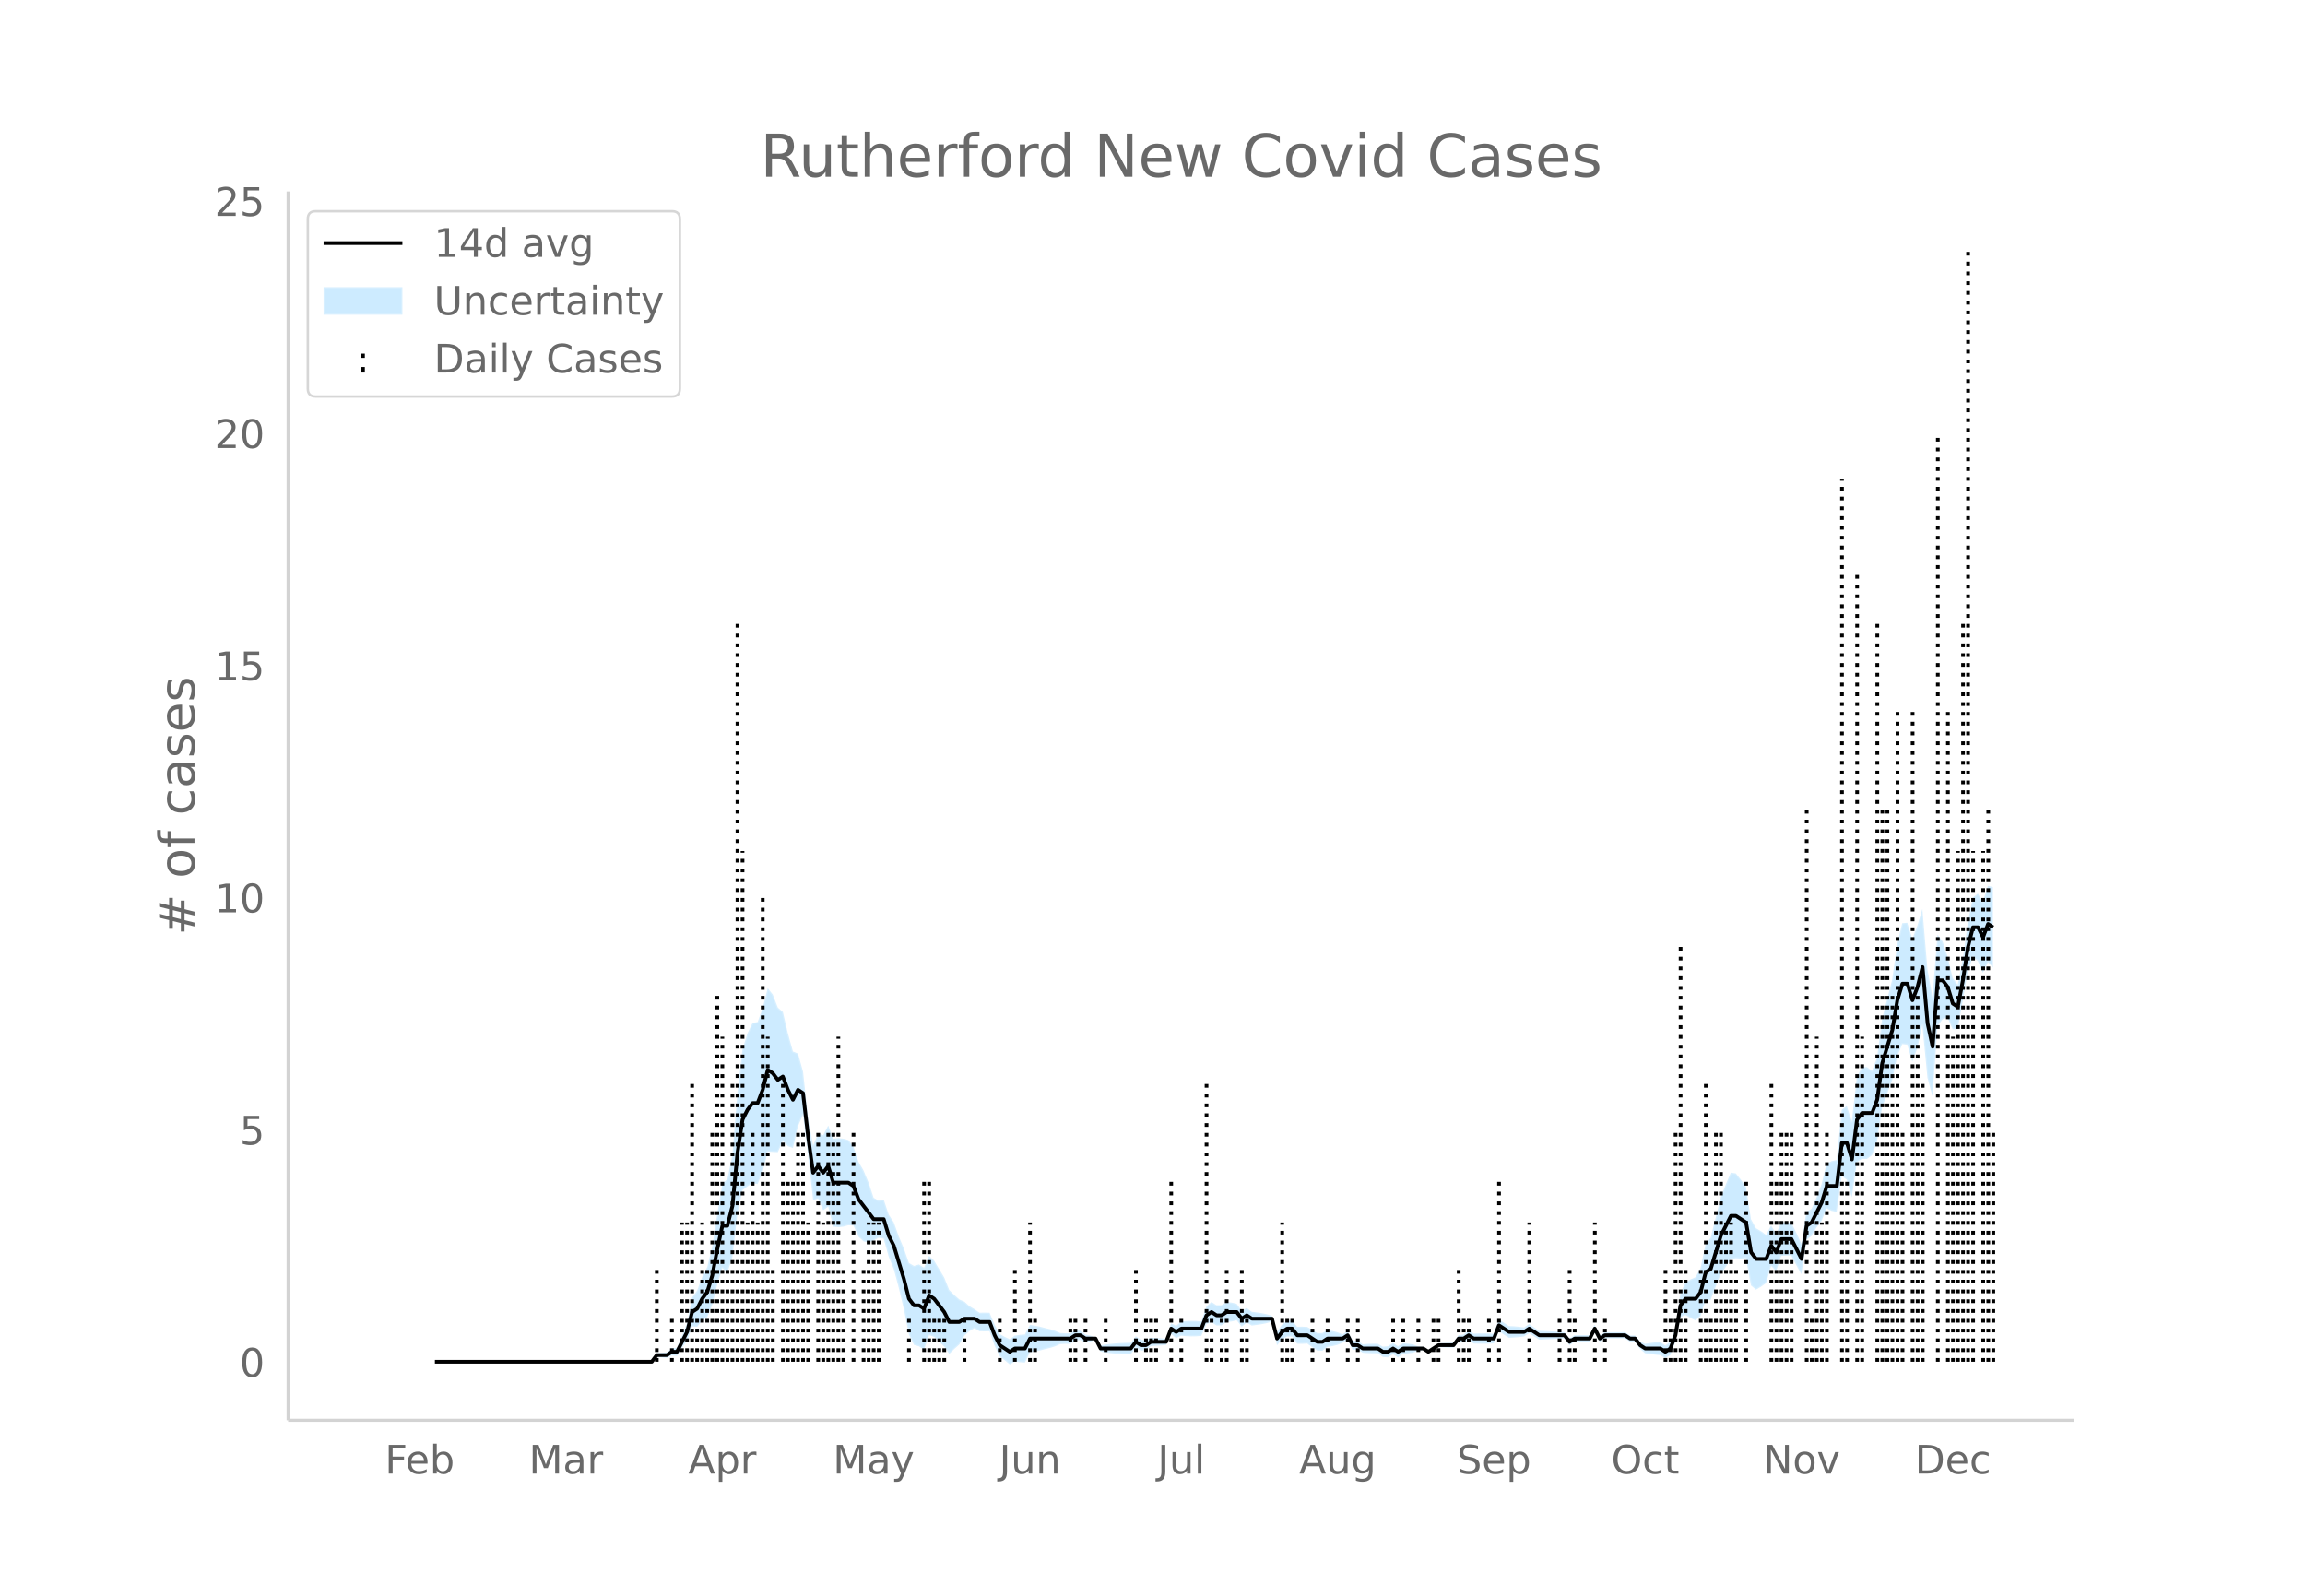<svg height="864" viewBox="0 0 936 648" width="1248" xmlns="http://www.w3.org/2000/svg" xmlns:xlink="http://www.w3.org/1999/xlink"><defs><style>*{stroke-linecap:butt;stroke-linejoin:round}</style></defs><g id="figure_1"><path d="M0 648h936V0H0z" fill="#fff" id="patch_1"/><g id="axes_1"><path d="M117 576.72h725.4V77.76H117z" fill="none" id="patch_2"/><g id="PolyCollection_1"><defs><path d="M178.645-95.033H264.66l2.048-1.974 2.048.258 2.048.169 2.048-1.037 2.048.202 2.048-3.254 2.048-2.846 2.048-5.862 2.048.15 2.048-2.513 2.048-1.388 2.048-5.065 2.048-8.267 2.048-6.616 2.048 1.775 2.048-6.22 2.048-17.76 2.048-9.457 2.048-1.543 2.048-1.229 2.048.326 2.048-5.034 2.048-8.146 2.048.12 2.048.093 2.048-4.466 2.048 2.06 2.048.726 2.048-8.909 2.048-4.624 2.048 16.248 2.048 18.373 2.048-.524 2.048 4.7 2.048-1.468 2.048 8.133 2.048.245 2.048-.247 2.048-.554 2.048.094 2.048 4.535 2.048 1.874 2.048.485 2.048-.793 2.048-1.12 2.048.378 2.048 7.356 2.048 4.963 2.048 7.705 2.048 8.623 2.048 10.274 2.048 4.2 2.048.576 2.048 1.402 2.048-5.924 2.048.676 2.048 1.992 2.048 1.957 2.048 2.976 2.048-2.001 2.048-1.83 2.048-3.56 2.048-1.85 2.048-1.204 2.048 1.246 2.048.033 2.048-.033 2.048 5.902 2.048 4.295 2.048 1.556 2.048 1.715 2.048-1.188 2.048.28 2.048.155 2.048-4.186 2.048-.321 2.048-.416 2.048-.538 2.048-.487 2.048-.637 2.048-.91 2.048-.112 2.048.028 2.048-1.347 2.048-.283 2.048 1.083 2.048-.387 2.048-.746 2.048 4.786 2.048.387 2.048.265 2.048.188 2.048.133 2.048.086 2.048.045 2.048-2.747 2.048 1.285 2.048-.234 2.048-1.627 2.048-.125 2.048-.141 2.048-.165 2.048-4.46 2.048 1.653 2.048-.991 2.048.201 2.048.077 2.048-.038 2.048-.158 2.048-4.73 2.048-.88 2.048 1.38h2.048l2.048-1.38 2.048-.238 2.048-.487 2.048 2.59 2.048-1.595 2.048 1.145 2.048-.252 2.048-.32 2.048-.423 2.048-.636 2.048 9.642 2.048-2.363 2.048-1.206 2.048.086 2.048 2.87 2.048.03 2.048-.112 2.048 1.502 2.048 1.392 2.048.03 2.048-1.552 2.048-.333 2.048-.51 2.048-.839 2.048-1.361 2.048 4.218 2.048-.095 2.048 1.279 2.048.155 2.048.063 2.048-.021 2.048 1.526 2.048.17 2.048-1.32 2.048 1.347 2.048-1.488 2.048-.196 2.048-.271 2.048-.856 2.048-.11 2.048 1.259 2.048-1.347 2.048-1.199 2.048.113 2.048.09h2.048l2.048-2.318 2.048.288 2.048-1.055 2.048 1.445 2.048.05 2.048.008 2.048-.036 2.048-.082 2.048-5.018 2.048 1.422 2.048 1.314 2.048-.102 2.048-.182 2.048-.285 2.048-1.29 2.048 1.282 2.048 1.347 2.048-.082 2.048-.092 2.048-.103 2.048-.119 2.048-.136 2.048 2.787 2.048-1.38 2.048.044 2.048.015 2.048-.015 2.048-3.887 2.048 3.843 2.048-1.435h8.192l2.048 1.359 2.048.004 2.048 2.894 2.048 1.797 2.048.324 2.048.246 2.048.191 2.048 1.281 2.048-1.273 2.048-5.388 2.048-10.002 2.048-.913 2.048 1.24 2.048.932 2.048-1.713 2.048-6.386 2.048-.174 2.048-5.354 2.048-5.195 2.048-2.84 2.048-3.226 2.048-.294 2.047.12 2.048-.162 2.048 11.06 2.048 1.706 2.048-1.2 2.048-1.49 2.048-6.972 2.048 2.055 2.048-6.091 2.048-.165 2.048-.008 2.048 3.94 2.048 3.644 2.048-13.96 2.048-1.524 2.048-3.46 2.048-2.681 2.048-5.042 2.048.958 2.048.425 2.048-14.605 2.048 1.54 2.048 7.222 2.048-14.3 2.048-1.386 2.048.032 2.048-1.519 2.048-5.498 2.048-13.832 2.048-5.58 2.048-5.477 2.048-9.745 2.048-4.975 2.048.185 2.048 6.933 2.048-5.491 2.048-9.298 2.048 21.254 2.048 7.64 2.048-28.562 2.048-2.761 2.048-.721 2.048 4.75 2.048-.046 2.048-11.384 2.048-12.034 2.048-5.873 2.048 1.653 2.048 4.735 2.048-4.266 2.048 2.158v-32.64h0l-2.048-.535-2.048 6.508-2.048-3.346-2.048 1.653-2.048 10.289-2.048 14.902-2.048 10.165-2.048-2.74-2.048-8.718-2.048-6.108-2.048-2.761-2.048 25.31-2.048-11.215-2.048-24.538-2.048 6.864-2.048 5.284-2.048-6.536-2.048.185-2.048 8.494-2.048 14.497-2.048 7.992-2.048 7.887-2.048 15.798-2.048 5.276-2.048-1.52-2.048.034-2.048 4-2.048 18.023-2.048-6.246-2.048 1.54-2.048 20.413-2.048.425-2.048.958-2.048 8.426-2.048 5.4-2.048 4.62-2.048 1.17-2.048 12.976-2.048-4.437-2.048-4.14-2.048-.008-2.048-.165-2.048 4.683-2.048-3.332-2.048 3.802-2.048-1.49-2.048-1.2-2.048-3.681-2.048-13.182-2.048-2.857-2.047-2.573-2.048-.294-2.048 4.855-2.048 5.24-2.048 8.274-2.048 8.114-2.048 2.52-2.048 9.775-2.048 3.674-2.048.932-2.048 1.24-2.048 4.474-2.048 14.24-2.048 5.388-2.048 1.42-2.048-1.412-2.048.19-2.048.247-2.048.324-2.048-.897-2.048-2.493-2.048.004-2.048-1.335h-8.192l-2.048 1.259-2.048-4.238-2.048 4.194-2.048-.015-2.048.015-2.048.044-2.048 1.313-2.048-2.6-2.048-.136-2.048-.119-2.048-.103-2.048-.092-2.048-.082-2.048-1.347-2.048-1.411-2.048 1.403-2.048-.284-2.048-.182-2.048-.102-2.048-1.38-2.048-1.272-2.048 5.756-2.048-.081-2.048-.036-2.048.007-2.048.05-2.048-1.248-2.048 1.638-2.048.289-2.048 3.068h-2.048l-2.048.09-2.048.114-2.048 1.495-2.048 1.347-2.048-1.436-2.048-.109-2.048-.856-2.048-.271-2.048-.196-2.048 1.205-2.048-1.347-2.048 1.373-2.048.172-2.048-1.168-2.048-.021-2.048.063-2.048.155-2.048-1.415-2.048-.095-2.048-3.863-2.048 1.332-2.048-.838-2.048-.51-2.048-.333-2.048 1.142-2.048.03-2.048-1.303-2.048-1.19-2.048-.112-2.048.03-2.048-2.518-2.048.086-2.048 1.487-2.048 3.025-2.048-6.52-2.048-.636-2.048-.423-2.048-.32-2.048-.252-2.048-1.548-2.048 1.099-2.048-2.798-2.048-.487-2.048-.238-2.048 1.314h-2.048l-2.048-1.314-2.048 1.814-2.048 6.044-2.048-.158-2.048-.038-2.048.077-2.048.201-2.048 1.703-2.048-1.04-2.048 6.313-2.048-.165-2.048-.141-2.048-.124-2.048 1.066-2.048-.234-2.048-1.409-2.048 2.64-2.048.045-2.048.087-2.048.132-2.048.189-2.048.264-2.048.387-2.048-3.294-2.048-.746-2.048-.387-2.048-1.611-2.048-.283-2.048 1.347-2.048.028-2.048-.111-2.048-.911-2.048-.637-2.048-.487-2.048-.538-2.048-.416-2.048-.321-2.048 3.894-2.048.156-2.048.28-2.048 1.505-2.048-.979-2.048-1.137-2.048-3.786-2.048-4.872-2.048-.033-2.048.033-2.048-1.448-2.048-1.204-2.048-1.85-2.048-.866-2.048-1.83-2.048-2.001-2.048-5.105-2.048-3.43-2.048-3.395-2.048-2.018-2.048 4.85-2.048-1.291-2.048.575-2.048-1.186-2.048-5.888-2.048-4.846-2.048-5.763-2.048-3.117-2.048-6.113-2.048.378-2.048-1.12-2.048-6.18-2.048-4.902-2.048-3.513-2.048-6.24-2.048-2.599-2.048-.553-2.048-.247-2.048.245-2.048-5.336-2.048 3.919-2.048-.687-2.048 4.864-2.048-11.258-2.048-18.768-2.048-7.318-2.048-.828-2.048-7.354-2.048-8.716-2.048-1.772-2.048-5.294-2.048-2.574-2.048 8.016-2.048 5.74-2.048.326-2.048 4.158-2.048 6.538-2.048 17.48-2.048 25.337-2.048 9.942-2.048 1.776-2.048 12.238-2.048 13.282-2.048 8.403-2.048 4-2.048 5.568-2.048 2.843-2.048 10.3-2.048 5.234-2.048 4.828-2.048.201-2.048 1.657-2.048.169-2.048.258-2.048 3.414H178.645z" id="m9cf109a61a" stroke="#fff" stroke-opacity=".2"/></defs><g clip-path="url(#p784478575e)"><use xlink:href="#m9cf109a61a" y="648" fill="#089fff" fill-opacity=".2" stroke="#fff" stroke-opacity=".2"/></g></g><g id="LineCollection_1" fill="none" stroke="#000" stroke-dasharray="1.5,2.475" stroke-width="1.5"><path clip-path="url(#p784478575e)" d="M149.973 552.967h0M152.02 552.967h0M154.069 552.967h0M156.117 552.967h0M158.165 552.967h0M160.213 552.967h0M162.26 552.967h0M164.309 552.967h0M166.357 552.967h0M168.405 552.967h0M170.453 552.967h0M172.5 552.967h0M174.549 552.967h0M176.597 552.967h0M178.645 552.967h0M180.693 552.967h0M182.74 552.967h0M184.789 552.967h0M186.837 552.967h0M188.885 552.967h0M190.933 552.967h0M192.98 552.967h0M195.029 552.967h0M197.077 552.967h0M199.125 552.967h0M201.173 552.967h0M203.22 552.967h0M205.269 552.967h0M207.317 552.967h0M209.365 552.967h0M211.413 552.967h0M213.46 552.967h0M215.509 552.967h0M217.557 552.967h0M219.605 552.967h0M221.653 552.967h0M223.7 552.967h0M225.749 552.967h0M227.797 552.967h0M229.845 552.967h0M231.893 552.967h0M233.94 552.967h0M235.989 552.967h0M238.037 552.967h0M240.085 552.967h0M242.133 552.967h0M244.18 552.967h0M246.229 552.967h0M248.277 552.967h0M250.325 552.967h0M252.373 552.967h0M254.42 552.967h0M256.468 552.967h0M258.516 552.967h0M260.564 552.967h0M262.612 552.967h0M264.66 552.967h0M266.708 552.967v-37.711M268.756 552.967h0M270.804 552.967h0M272.852 552.967V534.11M274.9 552.967h0M276.948 552.967V496.4M278.996 552.967V496.4M281.044 552.967V439.835M283.092 552.967V534.11M285.14 552.967V496.4M287.188 552.967v-37.711M289.236 552.967V458.69M291.284 552.967V402.124M293.332 552.967V420.98M295.38 552.967v-37.711M297.428 552.967V439.835M299.476 552.967V251.282M301.524 552.967V345.559M303.572 552.967V496.4M305.62 552.967V458.69M307.668 552.967V496.4M309.716 552.967V364.414M311.764 552.967V420.98M313.812 552.967v-37.711M315.86 552.967h0M317.908 552.967V439.835M319.956 552.967v-75.422M322.004 552.967v-75.422M324.052 552.967V458.69M326.1 552.967V458.69M328.148 552.967V496.4M330.196 552.967h0M332.244 552.967V458.69M334.292 552.967V496.4M336.34 552.967V458.69M338.388 552.967V458.69M340.436 552.967V420.98M342.484 552.967v-37.711M344.532 552.967h0M346.58 552.967V458.69M348.628 552.967h0M350.676 552.967v-37.711M352.724 552.967V496.4M354.772 552.967V496.4M356.82 552.967V496.4M358.868 552.967h0M360.916 552.967h0M362.964 552.967h0M365.012 552.967h0M367.06 552.967h0M369.108 552.967V534.11M371.156 552.967h0M373.204 552.967h0M375.252 552.967v-75.422M377.3 552.967v-75.422M379.348 552.967V534.11M381.396 552.967V534.11M383.444 552.967V534.11M385.492 552.967h0M387.54 552.967h0M389.588 552.967h0M391.636 552.967V534.11M393.684 552.967h0M395.732 552.967h0M397.78 552.967h0M399.828 552.967h0M401.876 552.967h0M403.924 552.967h0M405.972 552.967V534.11M408.02 552.967h0M410.068 552.967h0M412.116 552.967v-37.711M414.164 552.967h0M416.212 552.967h0M418.26 552.967V496.4M420.308 552.967V534.11M422.356 552.967h0M424.404 552.967h0M426.452 552.967h0M428.5 552.967h0M430.548 552.967h0M432.596 552.967h0M434.644 552.967V534.11M436.692 552.967V534.11M438.74 552.967h0M440.788 552.967V534.11M442.836 552.967h0M444.884 552.967h0M446.932 552.967h0M448.98 552.967V534.11M451.028 552.967h0M453.076 552.967h0M455.124 552.967h0M457.172 552.967h0M459.22 552.967h0M461.268 552.967v-37.711M463.316 552.967h0M465.364 552.967V534.11M467.412 552.967V534.11M469.46 552.967V534.11M471.508 552.967h0M473.556 552.967h0M475.604 552.967v-75.422M477.652 552.967h0M479.7 552.967V534.11M481.748 552.967h0M483.796 552.967h0M485.844 552.967h0M487.892 552.967h0M489.94 552.967V439.835M491.988 552.967V534.11M494.036 552.967h0M496.084 552.967V534.11M498.132 552.967v-37.711M500.18 552.967h0M502.228 552.967h0M504.276 552.967v-37.711M506.324 552.967V534.11M508.372 552.967h0M510.42 552.967h0M512.468 552.967h0M514.516 552.967h0M516.564 552.967h0M518.612 552.967h0M520.66 552.967V496.4M522.708 552.967V534.11M524.756 552.967V534.11M526.804 552.967h0M528.852 552.967h0M530.9 552.967h0M532.948 552.967V534.11M534.996 552.967h0M537.044 552.967h0M539.092 552.967V534.11M541.14 552.967h0M543.188 552.967h0M545.236 552.967h0M547.284 552.967V534.11M549.332 552.967h0M551.38 552.967V534.11M553.428 552.967h0M555.476 552.967h0M557.524 552.967h0M559.572 552.967h0M561.62 552.967h0M563.668 552.967h0M565.716 552.967V534.11M567.764 552.967h0M569.812 552.967V534.11M571.86 552.967h0M573.908 552.967h0M575.956 552.967V534.11M578.004 552.967h0M580.052 552.967h0M582.1 552.967V534.11M584.148 552.967V534.11M586.196 552.967h0M588.244 552.967h0M590.292 552.967h0M592.34 552.967v-37.711M594.388 552.967V534.11M596.436 552.967V534.11M598.484 552.967h0M600.532 552.967h0M602.58 552.967h0M604.628 552.967V534.11M606.676 552.967h0M608.724 552.967v-75.422M610.772 552.967h0M612.82 552.967h0M614.868 552.967h0M616.916 552.967h0M618.964 552.967h0M621.012 552.967V496.4M623.06 552.967h0M625.108 552.967h0M627.156 552.967h0M629.204 552.967h0M631.252 552.967h0M633.3 552.967V534.11M635.348 552.967h0M637.396 552.967v-37.711M639.444 552.967V534.11M641.492 552.967h0M643.54 552.967h0M645.588 552.967h0M647.636 552.967V496.4M649.684 552.967h0M651.732 552.967V534.11M653.78 552.967h0M655.828 552.967h0M657.876 552.967h0M659.924 552.967h0M661.972 552.967h0M664.02 552.967h0M666.068 552.967h0M668.116 552.967h0M670.164 552.967h0M672.212 552.967h0M674.26 552.967h0M676.308 552.967v-37.711M678.356 552.967V534.11M680.404 552.967V458.69M682.452 552.967V383.269M684.5 552.967v-37.711M686.548 552.967h0M688.596 552.967h0M690.644 552.967v-37.711M692.692 552.967V439.835M694.74 552.967V534.11M696.788 552.967V458.69M698.836 552.967V458.69M700.884 552.967V496.4M702.932 552.967V496.4M704.98 552.967v-37.711M707.027 552.967h0M709.075 552.967v-75.422M711.123 552.967h0M713.171 552.967h0M715.22 552.967h0M717.267 552.967h0M719.315 552.967V439.835M721.363 552.967v-75.422M723.411 552.967V458.69M725.46 552.967V458.69M727.507 552.967V458.69M729.555 552.967h0M731.603 552.967h0M733.651 552.967V326.703M735.7 552.967V534.11M737.747 552.967V420.98M739.795 552.967V496.4M741.843 552.967V458.69M743.891 552.967h0M745.94 552.967h0M747.987 552.967v-358.25M750.035 552.967v-75.422M752.083 552.967h0M754.131 552.967v-320.54M756.18 552.967V420.98M758.227 552.967h0M760.275 552.967h0M762.323 552.967V251.282M764.371 552.967V326.703M766.42 552.967V326.703M768.467 552.967V402.124M770.515 552.967V288.993M772.563 552.967V458.69M774.611 552.967h0M776.66 552.967V288.993M778.707 552.967V402.124M780.755 552.967V439.835M782.803 552.967h0M784.851 552.967h0M786.9 552.967V175.86M788.947 552.967h0M790.995 552.967V288.993M793.043 552.967V420.98M795.091 552.967V345.559M797.14 552.967V251.282M799.187 552.967V100.44M801.235 552.967V345.559M803.283 552.967h0M805.331 552.967V345.559M807.38 552.967V326.703M809.427 552.967V458.69"/></g><path clip-path="url(#p784478575e)" d="M176.597 552.967h88.063l2.048-2.694h4.096l2.048-1.347h2.048l4.096-8.08 2.048-8.082 2.048-1.346 2.048-4.04 2.048-2.694 2.048-6.734 2.048-10.775 2.048-9.427h2.048l2.048-8.081 2.048-21.55 2.048-13.467 2.048-4.04 2.048-2.694h2.048l2.048-5.387 2.048-8.081 2.048 1.346 2.048 2.694 2.048-1.347 2.048 5.388 2.048 4.04 2.048-4.04 2.048 1.346 2.048 17.509 2.048 14.815 2.048-2.694 2.048 2.694 2.048-2.694 2.048 6.734h6.144l2.048 1.347 2.048 5.387 6.144 8.08h4.096l2.048 6.735 2.048 4.04 4.096 13.468 2.048 8.081 2.048 2.694h2.048l2.048 1.347 2.048-5.388 2.048 1.347 4.096 5.387 2.048 4.04h4.096l2.048-1.346h4.096l2.048 1.347h4.096l2.048 5.387 2.048 4.04 4.096 2.694 2.048-1.347h4.096l2.048-4.04h16.384l2.048-1.347h2.048l2.048 1.347h4.096l2.048 4.04h12.288l2.048-2.693 2.048 1.347h2.048l2.048-1.347h6.144l2.048-5.388 2.048 1.347 2.048-1.347h8.192l2.048-5.387 2.048-1.347 2.048 1.347h2.048l2.048-1.347h4.096l2.048 2.694 2.048-1.347 2.048 1.347h8.192l2.048 8.08 2.048-2.693 2.048-1.347h2.048l2.048 2.694h4.096l4.096 2.694h2.048l2.048-1.347h6.144l2.048-1.347 2.048 4.04h2.048l2.048 1.347h6.144l2.048 1.347h2.048l2.048-1.347 2.048 1.347 2.048-1.347h8.192l2.048 1.347 4.096-2.693h6.144l2.048-2.694h2.048l2.048-1.347 2.048 1.347h8.192l2.048-5.387 4.096 2.693h6.144l2.048-1.347 4.096 2.694h10.24l2.048 2.694 2.048-1.347h6.144l2.048-4.04 2.048 4.04 2.048-1.347h8.192l2.048 1.347h2.048l2.048 2.694 2.048 1.346h6.144l2.048 1.347 2.048-1.347 2.048-5.387 2.048-12.121 2.048-2.694h4.096l2.048-2.693 2.048-8.081 2.048-1.347 4.096-13.468 4.096-8.08h2.048l4.095 2.693 2.048 12.121 2.048 2.694h4.096l2.048-5.388 2.048 2.694 2.048-5.387h4.096l4.096 8.08 2.048-13.467 2.048-1.347 4.096-8.081 2.048-6.734h4.096l2.048-17.509h2.048l2.048 6.734 2.048-16.161 2.048-2.694h4.096l2.048-5.387 2.048-14.815 4.096-13.468 2.048-12.121 2.048-6.734h2.048l2.048 6.734 2.048-5.387 2.048-8.081 2.048 22.895 2.048 9.428 2.048-26.936h2.048l2.048 2.694 2.048 6.734 2.048 1.346 2.048-10.774 2.048-13.468 2.048-8.08h2.048l2.048 4.04 2.048-5.388 2.048 1.347h0" fill="none" stroke="#000" stroke-linecap="round" stroke-width="1.5" id="line2d_1"/><path d="M117 576.72V77.76" fill="none" stroke="#d3d3d3" stroke-linecap="square" stroke-width="1.25" id="patch_3"/><path d="M117 576.72h725.4" fill="none" stroke="#d3d3d3" stroke-linecap="square" stroke-width="1.25" id="patch_4"/><g id="matplotlib.axis_1"><g id="xtick_1"><g transform="matrix(.16 0 0 -.16 156.29 598.378)" fill="#696969" id="text_1"><defs><path d="M9.813 72.906h41.89v-8.312H19.672V43.109h28.906v-8.297H19.672V0h-9.86z" id="DejaVuSans-70"/><path d="M56.203 29.594v-4.39H14.891q.593-9.282 5.593-14.142 5-4.859 13.938-4.859 5.172 0 10.031 1.266 4.86 1.265 9.656 3.812v-8.5Q49.266.734 44.187-.344 39.11-1.422 33.892-1.422q-13.094 0-20.735 7.61-7.64 7.625-7.64 20.625 0 13.421 7.25 21.296Q20.016 56 32.328 56q11.031 0 17.453-7.11 6.422-7.093 6.422-19.296zm-8.984 2.64q-.094 7.36-4.125 11.75-4.032 4.407-10.672 4.407-7.516 0-12.031-4.25-4.516-4.25-5.203-11.97z" id="DejaVuSans-101"/><path d="M48.688 27.297q0 9.906-4.079 15.547-4.078 5.64-11.203 5.64-7.14 0-11.218-5.64-4.079-5.64-4.079-15.547 0-9.906 4.078-15.547 4.079-5.64 11.22-5.64 7.124 0 11.202 5.64t4.078 15.547zM18.108 46.39q2.844 4.875 7.157 7.234Q29.594 56 35.594 56q9.968 0 16.187-7.906 6.235-7.907 6.235-20.797T51.78 6.484q-6.218-7.906-16.187-7.906-6 0-10.328 2.375-4.313 2.375-7.157 7.25V0H9.08v75.984h9.03z" id="DejaVuSans-98"/></defs><use xlink:href="#DejaVuSans-70"/><use x="52.02" xlink:href="#DejaVuSans-101"/><use x="113.543" xlink:href="#DejaVuSans-98"/></g></g><g id="xtick_2"><g transform="matrix(.16 0 0 -.16 214.75 598.378)" fill="#696969" id="text_2"><defs><path d="M9.813 72.906h14.703l18.593-49.61 18.703 49.61h14.704V0H66.89v64.016l-18.797-50h-9.907l-18.796 50V0H9.813z" id="DejaVuSans-77"/><path d="M34.281 27.484q-10.89 0-15.093-2.484-4.204-2.484-4.204-8.5 0-4.781 3.157-7.594 3.156-2.797 8.562-2.797 7.485 0 12 5.297 4.516 5.297 4.516 14.078v2zm17.922 3.72V0H43.22v8.297Q40.14 3.328 35.547.953q-4.594-2.375-11.234-2.375-8.391 0-13.36 4.719Q6 8.016 6 15.922q0 9.219 6.172 13.906 6.187 4.688 18.437 4.688h12.61v.89q0 6.203-4.078 9.594-4.078 3.39-11.453 3.39-4.688 0-9.141-1.124-4.438-1.125-8.531-3.375v8.312q4.921 1.906 9.562 2.844 4.64.953 9.031.953 11.875 0 17.735-6.156 5.86-6.14 5.86-18.64z" id="DejaVuSans-97"/><path d="M41.11 46.297q-1.516.875-3.297 1.281Q36.03 48 33.89 48q-7.625 0-11.703-4.953-4.079-4.953-4.079-14.234V0H9.08v54.688h9.03v-8.5q2.844 4.984 7.375 7.39Q30.031 56 36.531 56q.922 0 2.047-.125 1.125-.11 2.484-.36z" id="DejaVuSans-114"/></defs><use xlink:href="#DejaVuSans-77"/><use x="86.279" xlink:href="#DejaVuSans-97"/><use x="147.559" xlink:href="#DejaVuSans-114"/></g></g><g id="xtick_3"><g transform="matrix(.16 0 0 -.16 279.492 598.378)" fill="#696969" id="text_3"><defs><path d="M34.188 63.188L20.797 26.906h26.812zm-5.579 9.718h11.188L67.578 0h-10.25l-6.64 18.703h-32.86L11.188 0H.78z" id="DejaVuSans-65"/><path d="M18.11 8.203v-29H9.077v75.484h9.031v-8.296q2.844 4.875 7.157 7.234Q29.594 56 35.594 56q9.968 0 16.187-7.906 6.235-7.907 6.235-20.797T51.78 6.484q-6.218-7.906-16.187-7.906-6 0-10.328 2.375-4.313 2.375-7.157 7.25zm30.578 19.094q0 9.906-4.079 15.547-4.078 5.64-11.203 5.64-7.14 0-11.218-5.64-4.079-5.64-4.079-15.547 0-9.906 4.078-15.547 4.079-5.64 11.22-5.64 7.124 0 11.202 5.64t4.078 15.547z" id="DejaVuSans-112"/></defs><use xlink:href="#DejaVuSans-65"/><use x="68.408" xlink:href="#DejaVuSans-112"/><use x="131.885" xlink:href="#DejaVuSans-114"/></g></g><g id="xtick_4"><g transform="matrix(.16 0 0 -.16 338.232 598.378)" fill="#696969" id="text_4"><defs><path d="M32.172-5.078q-3.797-9.766-7.422-12.735-3.61-2.984-9.656-2.984H7.906v7.516h5.282q3.703 0 5.75 1.765Q21-9.766 23.483-3.219l1.61 4.094-22.11 53.813H12.5l17.094-42.766 17.093 42.766h9.516z" id="DejaVuSans-121"/></defs><use xlink:href="#DejaVuSans-77"/><use x="86.279" xlink:href="#DejaVuSans-97"/><use x="147.559" xlink:href="#DejaVuSans-121"/></g></g><g id="xtick_5"><g transform="matrix(.16 0 0 -.16 405.76 598.378)" fill="#696969" id="text_5"><defs><path d="M9.813 72.906h9.859V5.078q0-13.187-5-19.14-5-5.954-16.094-5.954h-3.75v8.297h3.078q6.531 0 9.219 3.672Q9.813-4.39 9.813 5.078z" id="DejaVuSans-74"/><path d="M8.5 21.578v33.11h8.984V21.922q0-7.766 3.016-11.656 3.031-3.875 9.094-3.875 7.265 0 11.484 4.64 4.234 4.64 4.234 12.656v31h8.985V0h-8.984v8.406Q42.047 3.422 37.718 1q-4.313-2.422-10.032-2.422-9.421 0-14.312 5.86Q8.5 10.296 8.5 21.578zM31.11 56z" id="DejaVuSans-117"/><path d="M54.89 33.016V0h-8.984v32.719q0 7.765-3.031 11.61-3.031 3.858-9.078 3.858-7.281 0-11.484-4.64-4.204-4.625-4.204-12.64V0H9.08v54.688h9.03v-8.5q3.235 4.937 7.594 7.374Q30.078 56 35.797 56q9.422 0 14.25-5.828 4.844-5.828 4.844-17.156z" id="DejaVuSans-110"/></defs><use xlink:href="#DejaVuSans-74"/><use x="29.492" xlink:href="#DejaVuSans-117"/><use x="92.871" xlink:href="#DejaVuSans-110"/></g></g><g id="xtick_6"><g transform="matrix(.16 0 0 -.16 470.048 598.378)" fill="#696969" id="text_6"><defs><path d="M9.422 75.984h8.984V0H9.422z" id="DejaVuSans-108"/></defs><use xlink:href="#DejaVuSans-74"/><use x="29.492" xlink:href="#DejaVuSans-117"/><use x="92.871" xlink:href="#DejaVuSans-108"/></g></g><g id="xtick_7"><g transform="matrix(.16 0 0 -.16 527.567 598.378)" fill="#696969" id="text_7"><defs><path d="M45.406 27.984q0 9.766-4.031 15.125-4.016 5.375-11.297 5.375-7.219 0-11.25-5.375-4.031-5.359-4.031-15.125 0-9.718 4.031-15.093t11.25-5.375q7.281 0 11.297 5.375 4.031 5.375 4.031 15.093zm8.985-21.203q0-13.953-6.203-20.765Q42-20.797 29.203-20.797q-4.734 0-8.937.703-4.203.703-8.157 2.172v8.735q3.954-2.141 7.813-3.157 3.86-1.031 7.86-1.031 8.843 0 13.234 4.61 4.39 4.609 4.39 13.937v4.453q-2.781-4.844-7.125-7.234Q33.938 0 27.875 0 17.828 0 11.672 7.656q-6.156 7.672-6.156 20.328 0 12.688 6.156 20.344Q17.828 56 27.875 56q6.063 0 10.406-2.39 4.344-2.391 7.125-7.22v8.297h8.985z" id="DejaVuSans-103"/></defs><use xlink:href="#DejaVuSans-65"/><use x="68.408" xlink:href="#DejaVuSans-117"/><use x="131.787" xlink:href="#DejaVuSans-103"/></g></g><g id="xtick_8"><g transform="matrix(.16 0 0 -.16 591.596 598.378)" fill="#696969" id="text_8"><defs><path d="M53.516 70.516V60.89q-5.61 2.687-10.594 4-4.984 1.328-9.625 1.328-8.047 0-12.422-3.125t-4.375-8.89q0-4.845 2.906-7.313 2.907-2.453 11.016-3.97l5.953-1.218q11.031-2.11 16.281-7.406 5.25-5.297 5.25-14.172 0-10.61-7.11-16.078-7.093-5.469-20.812-5.469-5.172 0-11.015 1.172Q13.14.922 6.89 3.219v10.156q6-3.36 11.765-5.078 5.766-1.703 11.328-1.703 8.438 0 13.032 3.312 4.593 3.328 4.593 9.485 0 5.359-3.297 8.39-3.296 3.032-10.812 4.547L27.484 33.5q-11.03 2.188-15.968 6.875-4.922 4.688-4.922 13.047 0 9.672 6.812 15.234 6.813 5.563 18.766 5.563 5.14 0 10.453-.938 5.328-.922 10.89-2.765z" id="DejaVuSans-83"/></defs><use xlink:href="#DejaVuSans-83"/><use x="63.477" xlink:href="#DejaVuSans-101"/><use x="125" xlink:href="#DejaVuSans-112"/></g></g><g id="xtick_9"><g transform="matrix(.16 0 0 -.16 654.283 598.378)" fill="#696969" id="text_9"><defs><path d="M39.406 66.219q-10.75 0-17.078-8.016-6.312-8-6.312-21.828 0-13.766 6.312-21.781 6.328-8 17.078-8 10.735 0 17.016 8 6.281 8.015 6.281 21.781 0 13.828-6.281 21.828-6.281 8.016-17.016 8.016zm0 8q15.328 0 24.5-10.281 9.188-10.282 9.188-27.563 0-17.234-9.188-27.516-9.172-10.28-24.5-10.28-15.375 0-24.593 10.25-9.204 10.265-9.204 27.546t9.204 27.563q9.218 10.28 24.593 10.28z" id="DejaVuSans-79"/><path d="M48.781 52.594v-8.407q-3.812 2.11-7.64 3.157-3.828 1.047-7.735 1.047-8.75 0-13.593-5.547-4.829-5.532-4.829-15.547 0-10.016 4.829-15.563 4.843-5.53 13.593-5.53 3.907 0 7.735 1.046 3.828 1.047 7.64 3.156V2.094Q45.016.344 40.984-.531q-4.015-.89-8.562-.89-12.36 0-19.64 7.765-7.266 7.765-7.266 20.953 0 13.375 7.343 21.031Q20.22 56 33.016 56q4.14 0 8.093-.86 3.953-.843 7.672-2.546z" id="DejaVuSans-99"/><path d="M18.313 70.219V54.688h18.5v-6.985h-18.5V18.016q0-6.688 1.828-8.594 1.828-1.906 7.453-1.906h9.218V0h-9.218q-10.407 0-14.36 3.875-3.953 3.89-3.953 14.14v29.688H2.687v6.984h6.594V70.22z" id="DejaVuSans-116"/></defs><use xlink:href="#DejaVuSans-79"/><use x="78.711" xlink:href="#DejaVuSans-99"/><use x="133.691" xlink:href="#DejaVuSans-116"/></g></g><g id="xtick_10"><g transform="matrix(.16 0 0 -.16 715.988 598.378)" fill="#696969" id="text_10"><defs><path d="M9.813 72.906h13.28l32.329-60.984v60.984h9.562V0h-13.28L19.39 60.984V0H9.813z" id="DejaVuSans-78"/><path d="M30.61 48.39q-7.22 0-11.422-5.64-4.204-5.64-4.204-15.453 0-9.813 4.172-15.453 4.188-5.64 11.453-5.64 7.188 0 11.375 5.655 4.203 5.672 4.203 15.438 0 9.719-4.203 15.406-4.187 5.688-11.375 5.688zm0 7.61q11.718 0 18.406-7.625 6.703-7.61 6.703-21.078 0-13.422-6.703-21.078-6.688-7.64-18.407-7.64-11.765 0-18.437 7.64-6.656 7.656-6.656 21.078 0 13.469 6.656 21.078Q18.844 56 30.609 56z" id="DejaVuSans-111"/><path d="M2.984 54.688H12.5L29.594 8.797l17.093 45.89h9.516L35.687 0H23.485z" id="DejaVuSans-118"/></defs><use xlink:href="#DejaVuSans-78"/><use x="74.805" xlink:href="#DejaVuSans-111"/><use x="135.986" xlink:href="#DejaVuSans-118"/></g></g><g id="xtick_11"><g transform="matrix(.16 0 0 -.16 777.562 598.378)" fill="#696969" id="text_11"><defs><path d="M19.672 64.797V8.109h11.922q15.093 0 22.093 6.829 7 6.843 7 21.593 0 14.64-7 21.453-7 6.813-22.093 6.813zm-9.86 8.11h20.266q21.188 0 31.094-8.813 9.922-8.813 9.922-27.563 0-18.86-9.969-27.703Q51.172 0 30.078 0H9.813z" id="DejaVuSans-68"/></defs><use xlink:href="#DejaVuSans-68"/><use x="77.002" xlink:href="#DejaVuSans-101"/><use x="138.525" xlink:href="#DejaVuSans-99"/></g></g></g><g id="matplotlib.axis_2"><g id="ytick_1"><g transform="matrix(.16 0 0 -.16 97.32 559.045)" fill="#696969" id="text_12"><defs><path d="M31.781 66.406q-7.61 0-11.453-7.5Q16.5 51.422 16.5 36.375q0-14.984 3.828-22.484 3.844-7.5 11.453-7.5 7.672 0 11.5 7.5 3.844 7.5 3.844 22.484 0 15.047-3.844 22.531-3.828 7.5-11.5 7.5zm0 7.813q12.266 0 18.735-9.703 6.468-9.688 6.468-28.141 0-18.406-6.468-28.11-6.47-9.687-18.735-9.687-12.25 0-18.718 9.688-6.47 9.703-6.47 28.109 0 18.453 6.47 28.14Q19.53 74.22 31.78 74.22z" id="DejaVuSans-48"/></defs><use xlink:href="#DejaVuSans-48"/></g></g><g id="ytick_2"><g transform="matrix(.16 0 0 -.16 97.32 464.769)" fill="#696969" id="text_13"><defs><path d="M10.797 72.906h38.719v-8.312H19.828v-17.86q2.14.735 4.281 1.094 2.157.36 4.313.36 12.203 0 19.328-6.688 7.14-6.688 7.14-18.11 0-11.765-7.328-18.296-7.328-6.516-20.656-6.516-4.593 0-9.36.781-4.75.782-9.827 2.344v9.922q4.39-2.39 9.078-3.563 4.687-1.171 9.906-1.171 8.453 0 13.375 4.437 4.938 4.438 4.938 12.063 0 7.609-4.938 12.047-4.922 4.453-13.375 4.453-3.953 0-7.89-.875-3.922-.875-8.016-2.735z" id="DejaVuSans-53"/></defs><use xlink:href="#DejaVuSans-53"/></g></g><g id="ytick_3"><g transform="matrix(.16 0 0 -.16 87.14 370.493)" fill="#696969" id="text_14"><defs><path d="M12.406 8.297h16.11v55.625l-17.532-3.516v8.985l17.438 3.515h9.86V8.296H54.39V0H12.406z" id="DejaVuSans-49"/></defs><use xlink:href="#DejaVuSans-49"/><use x="63.623" xlink:href="#DejaVuSans-48"/></g></g><g id="ytick_4"><g transform="matrix(.16 0 0 -.16 87.14 276.216)" fill="#696969" id="text_15"><use xlink:href="#DejaVuSans-49"/><use x="63.623" xlink:href="#DejaVuSans-53"/></g></g><g id="ytick_5"><g transform="matrix(.16 0 0 -.16 87.14 181.94)" fill="#696969" id="text_16"><defs><path d="M19.188 8.297h34.421V0H7.33v8.297q5.609 5.812 15.296 15.594 9.703 9.797 12.188 12.64 4.734 5.313 6.609 9 1.89 3.688 1.89 7.25 0 5.813-4.078 9.469-4.078 3.672-10.625 3.672-4.64 0-9.797-1.61-5.14-1.609-11-4.89v9.969Q13.767 71.78 18.938 73q5.188 1.219 9.485 1.219 11.328 0 18.062-5.672 6.735-5.656 6.735-15.125 0-4.5-1.688-8.531-1.672-4.016-6.125-9.485-1.218-1.422-7.765-8.187-6.532-6.766-18.453-18.922z" id="DejaVuSans-50"/></defs><use xlink:href="#DejaVuSans-50"/><use x="63.623" xlink:href="#DejaVuSans-48"/></g></g><g id="ytick_6"><g transform="matrix(.16 0 0 -.16 87.14 87.663)" fill="#696969" id="text_17"><use xlink:href="#DejaVuSans-50"/><use x="63.623" xlink:href="#DejaVuSans-53"/></g></g><g transform="matrix(0 -.2 -.2 0 78.98 379.813)" fill="#696969" id="text_18"><defs><path d="M51.125 44H36.922l-4.11-16.313h14.313zm-7.328 27.781l-5.078-20.265h14.265L58.11 71.78h7.813L60.89 51.516h15.234V44h-17.14l-4-16.313h15.53V20.22H53.079L48 0h-7.813l5.032 20.219H30.906L25.875 0h-7.86l5.079 20.219H7.719v7.468h17.187L29 44H13.281v7.516h17.625l4.985 20.265z" id="DejaVuSans-35"/><path d="M37.11 75.984V68.5h-8.594q-4.828 0-6.72-1.953-1.874-1.953-1.874-7.031v-4.828h14.797v-6.985H19.922V0H10.89v47.703H2.297v6.984h8.594V58.5q0 9.125 4.25 13.297 4.25 4.187 13.468 4.187z" id="DejaVuSans-102"/><path d="M44.281 53.078v-8.5q-3.797 1.953-7.906 2.922-4.094.984-8.5.984-6.688 0-10.031-2.047-3.344-2.046-3.344-6.156 0-3.125 2.39-4.906 2.391-1.781 9.626-3.39l3.078-.688q9.562-2.047 13.593-5.781 4.032-3.735 4.032-10.422 0-7.625-6.032-12.078-6.03-4.438-16.578-4.438-4.39 0-9.156.86Q10.688.296 5.422 2v9.281q4.984-2.594 9.812-3.89 4.829-1.282 9.579-1.282 6.343 0 9.75 2.172 3.421 2.172 3.421 6.125 0 3.656-2.468 5.61-2.453 1.953-10.813 3.765l-3.125.735q-8.344 1.75-12.062 5.39-3.704 3.64-3.704 9.985 0 7.718 5.47 11.906Q16.75 56 26.811 56q4.97 0 9.36-.734 4.406-.72 8.11-2.188z" id="DejaVuSans-115"/></defs><use xlink:href="#DejaVuSans-35"/><use x="83.789" xlink:href="#DejaVuSans-32"/><use x="115.576" xlink:href="#DejaVuSans-111"/><use x="176.758" xlink:href="#DejaVuSans-102"/><use x="211.963" xlink:href="#DejaVuSans-32"/><use x="243.75" xlink:href="#DejaVuSans-99"/><use x="298.73" xlink:href="#DejaVuSans-97"/><use x="360.01" xlink:href="#DejaVuSans-115"/><use x="412.109" xlink:href="#DejaVuSans-101"/><use x="473.633" xlink:href="#DejaVuSans-115"/></g></g><g transform="matrix(.24 0 0 -.24 308.75 71.76)" fill="#696969" id="text_19"><defs><path d="M44.39 34.188q3.172-1.079 6.172-4.594 3-3.516 6.032-9.672L66.609 0H56l-9.313 18.703q-3.624 7.328-7.015 9.719-3.39 2.39-9.25 2.39h-10.75V0h-9.86v72.906h22.266q12.5 0 18.656-5.234 6.157-5.219 6.157-15.766 0-6.89-3.203-11.437-3.204-4.532-9.297-6.282zM19.673 64.797V38.922h12.406q7.125 0 10.766 3.297 3.64 3.297 3.64 9.687 0 6.39-3.64 9.64-3.64 3.25-10.766 3.25z" id="DejaVuSans-82"/><path d="M54.89 33.016V0h-8.984v32.719q0 7.765-3.031 11.61-3.031 3.858-9.078 3.858-7.281 0-11.484-4.64-4.204-4.625-4.204-12.64V0H9.08v75.984h9.03V46.188q3.235 4.937 7.594 7.374Q30.078 56 35.797 56q9.422 0 14.25-5.828 4.844-5.828 4.844-17.156z" id="DejaVuSans-104"/><path d="M45.406 46.39v29.594h8.985V0h-8.985v8.203Q42.578 3.328 38.25.953q-4.313-2.375-10.375-2.375-9.906 0-16.14 7.906-6.22 7.922-6.22 20.813 0 12.89 6.22 20.797Q17.968 56 27.874 56q6.063 0 10.375-2.375 4.328-2.36 7.156-7.234zm-30.61-19.093q0-9.906 4.079-15.547 4.078-5.64 11.203-5.64 7.125 0 11.219 5.64 4.11 5.64 4.11 15.547 0 9.906-4.11 15.547-4.094 5.64-11.219 5.64-7.125 0-11.203-5.64-4.078-5.64-4.078-15.547z" id="DejaVuSans-100"/><path d="M4.203 54.688h8.985l11.234-42.672 11.172 42.672h10.593l11.235-42.672 11.187 42.672h8.985L63.28 0H52.688L40.922 44.828 29.109 0H18.5z" id="DejaVuSans-119"/><path d="M64.406 67.281v-10.39q-4.984 4.64-10.625 6.922-5.64 2.296-11.984 2.296-12.5 0-19.14-7.64-6.641-7.64-6.641-22.094 0-14.406 6.64-22.047 6.64-7.64 19.14-7.64 6.345 0 11.985 2.296 5.64 2.297 10.625 6.938V5.609Q59.234 2.094 53.437.33q-5.78-1.75-12.218-1.75-16.563 0-26.094 10.124-9.516 10.14-9.516 27.672 0 17.578 9.516 27.703 9.531 10.14 26.094 10.14 6.531 0 12.312-1.734 5.797-1.734 10.875-5.203z" id="DejaVuSans-67"/><path d="M9.422 54.688h8.984V0H9.422zm0 21.296h8.984v-11.39H9.422z" id="DejaVuSans-105"/></defs><use xlink:href="#DejaVuSans-82"/><use x="64.982" xlink:href="#DejaVuSans-117"/><use x="128.361" xlink:href="#DejaVuSans-116"/><use x="167.57" xlink:href="#DejaVuSans-104"/><use x="230.949" xlink:href="#DejaVuSans-101"/><use x="292.473" xlink:href="#DejaVuSans-114"/><use x="333.586" xlink:href="#DejaVuSans-102"/><use x="368.791" xlink:href="#DejaVuSans-111"/><use x="429.973" xlink:href="#DejaVuSans-114"/><use x="469.336" xlink:href="#DejaVuSans-100"/><use x="532.813" xlink:href="#DejaVuSans-32"/><use x="564.6" xlink:href="#DejaVuSans-78"/><use x="639.404" xlink:href="#DejaVuSans-101"/><use x="700.928" xlink:href="#DejaVuSans-119"/><use x="782.715" xlink:href="#DejaVuSans-32"/><use x="814.502" xlink:href="#DejaVuSans-67"/><use x="884.326" xlink:href="#DejaVuSans-111"/><use x="945.508" xlink:href="#DejaVuSans-118"/><use x="1004.688" xlink:href="#DejaVuSans-105"/><use x="1032.471" xlink:href="#DejaVuSans-100"/><use x="1095.947" xlink:href="#DejaVuSans-32"/><use x="1127.734" xlink:href="#DejaVuSans-67"/><use x="1197.559" xlink:href="#DejaVuSans-97"/><use x="1258.838" xlink:href="#DejaVuSans-115"/><use x="1310.938" xlink:href="#DejaVuSans-101"/><use x="1372.461" xlink:href="#DejaVuSans-115"/></g><g id="legend_1"><path d="M128.2 161.015h144.675q3.2 0 3.2-3.2V88.96q0-3.2-3.2-3.2H128.2q-3.2 0-3.2 3.2v68.855q0 3.2 3.2 3.2z" fill="none" opacity=".8" stroke="#ccc" id="patch_5"/><path d="M131.4 98.718h32" fill="none" stroke="#000" stroke-linecap="round" stroke-width="1.5" id="line2d_4"/><g transform="matrix(.16 0 0 -.16 176.2 104.317)" fill="#696969" id="text_20"><defs><path d="M37.797 64.313L12.89 25.39h24.906zm-2.594 8.593H47.61V25.391h10.407v-8.203H47.609V0h-9.812v17.188H4.89v9.515z" id="DejaVuSans-52"/></defs><use xlink:href="#DejaVuSans-49"/><use x="63.623" xlink:href="#DejaVuSans-52"/><use x="127.246" xlink:href="#DejaVuSans-100"/><use x="190.723" xlink:href="#DejaVuSans-32"/><use x="222.51" xlink:href="#DejaVuSans-97"/><use x="283.789" xlink:href="#DejaVuSans-118"/><use x="342.969" xlink:href="#DejaVuSans-103"/></g><path d="M131.4 127.802h32v-11.2h-32z" fill="#089fff" opacity=".2" stroke="#fff" id="patch_6"/><g transform="matrix(.16 0 0 -.16 176.2 127.802)" fill="#696969" id="text_21"><defs><path d="M8.688 72.906h9.921V28.61q0-11.718 4.235-16.875 4.25-5.14 13.781-5.14 9.469 0 13.719 5.14 4.25 5.157 4.25 16.875v44.297H64.5V27.391q0-14.25-7.063-21.532-7.046-7.28-20.812-7.28-13.828 0-20.89 7.28-7.047 7.282-7.047 21.532z" id="DejaVuSans-85"/></defs><use xlink:href="#DejaVuSans-85"/><use x="73.193" xlink:href="#DejaVuSans-110"/><use x="136.572" xlink:href="#DejaVuSans-99"/><use x="191.553" xlink:href="#DejaVuSans-101"/><use x="253.076" xlink:href="#DejaVuSans-114"/><use x="294.189" xlink:href="#DejaVuSans-116"/><use x="333.398" xlink:href="#DejaVuSans-97"/><use x="394.678" xlink:href="#DejaVuSans-105"/><use x="422.461" xlink:href="#DejaVuSans-110"/><use x="485.84" xlink:href="#DejaVuSans-116"/><use x="525.049" xlink:href="#DejaVuSans-121"/></g><path d="M147.4 151.287v-7.7" fill="none" stroke="#000" stroke-dasharray="2.25,3.712" stroke-width="1.5" id="line2d_6"/><g transform="matrix(.16 0 0 -.16 176.2 151.287)" fill="#696969" id="text_22"><use xlink:href="#DejaVuSans-68"/><use x="77.002" xlink:href="#DejaVuSans-97"/><use x="138.281" xlink:href="#DejaVuSans-105"/><use x="166.064" xlink:href="#DejaVuSans-108"/><use x="193.848" xlink:href="#DejaVuSans-121"/><use x="253.027" xlink:href="#DejaVuSans-32"/><use x="284.814" xlink:href="#DejaVuSans-67"/><use x="354.639" xlink:href="#DejaVuSans-97"/><use x="415.918" xlink:href="#DejaVuSans-115"/><use x="468.018" xlink:href="#DejaVuSans-101"/><use x="529.541" xlink:href="#DejaVuSans-115"/></g></g></g></g><defs><clipPath id="p784478575e"><path d="M117 77.76h725.4v498.96H117z"/></clipPath></defs></svg>